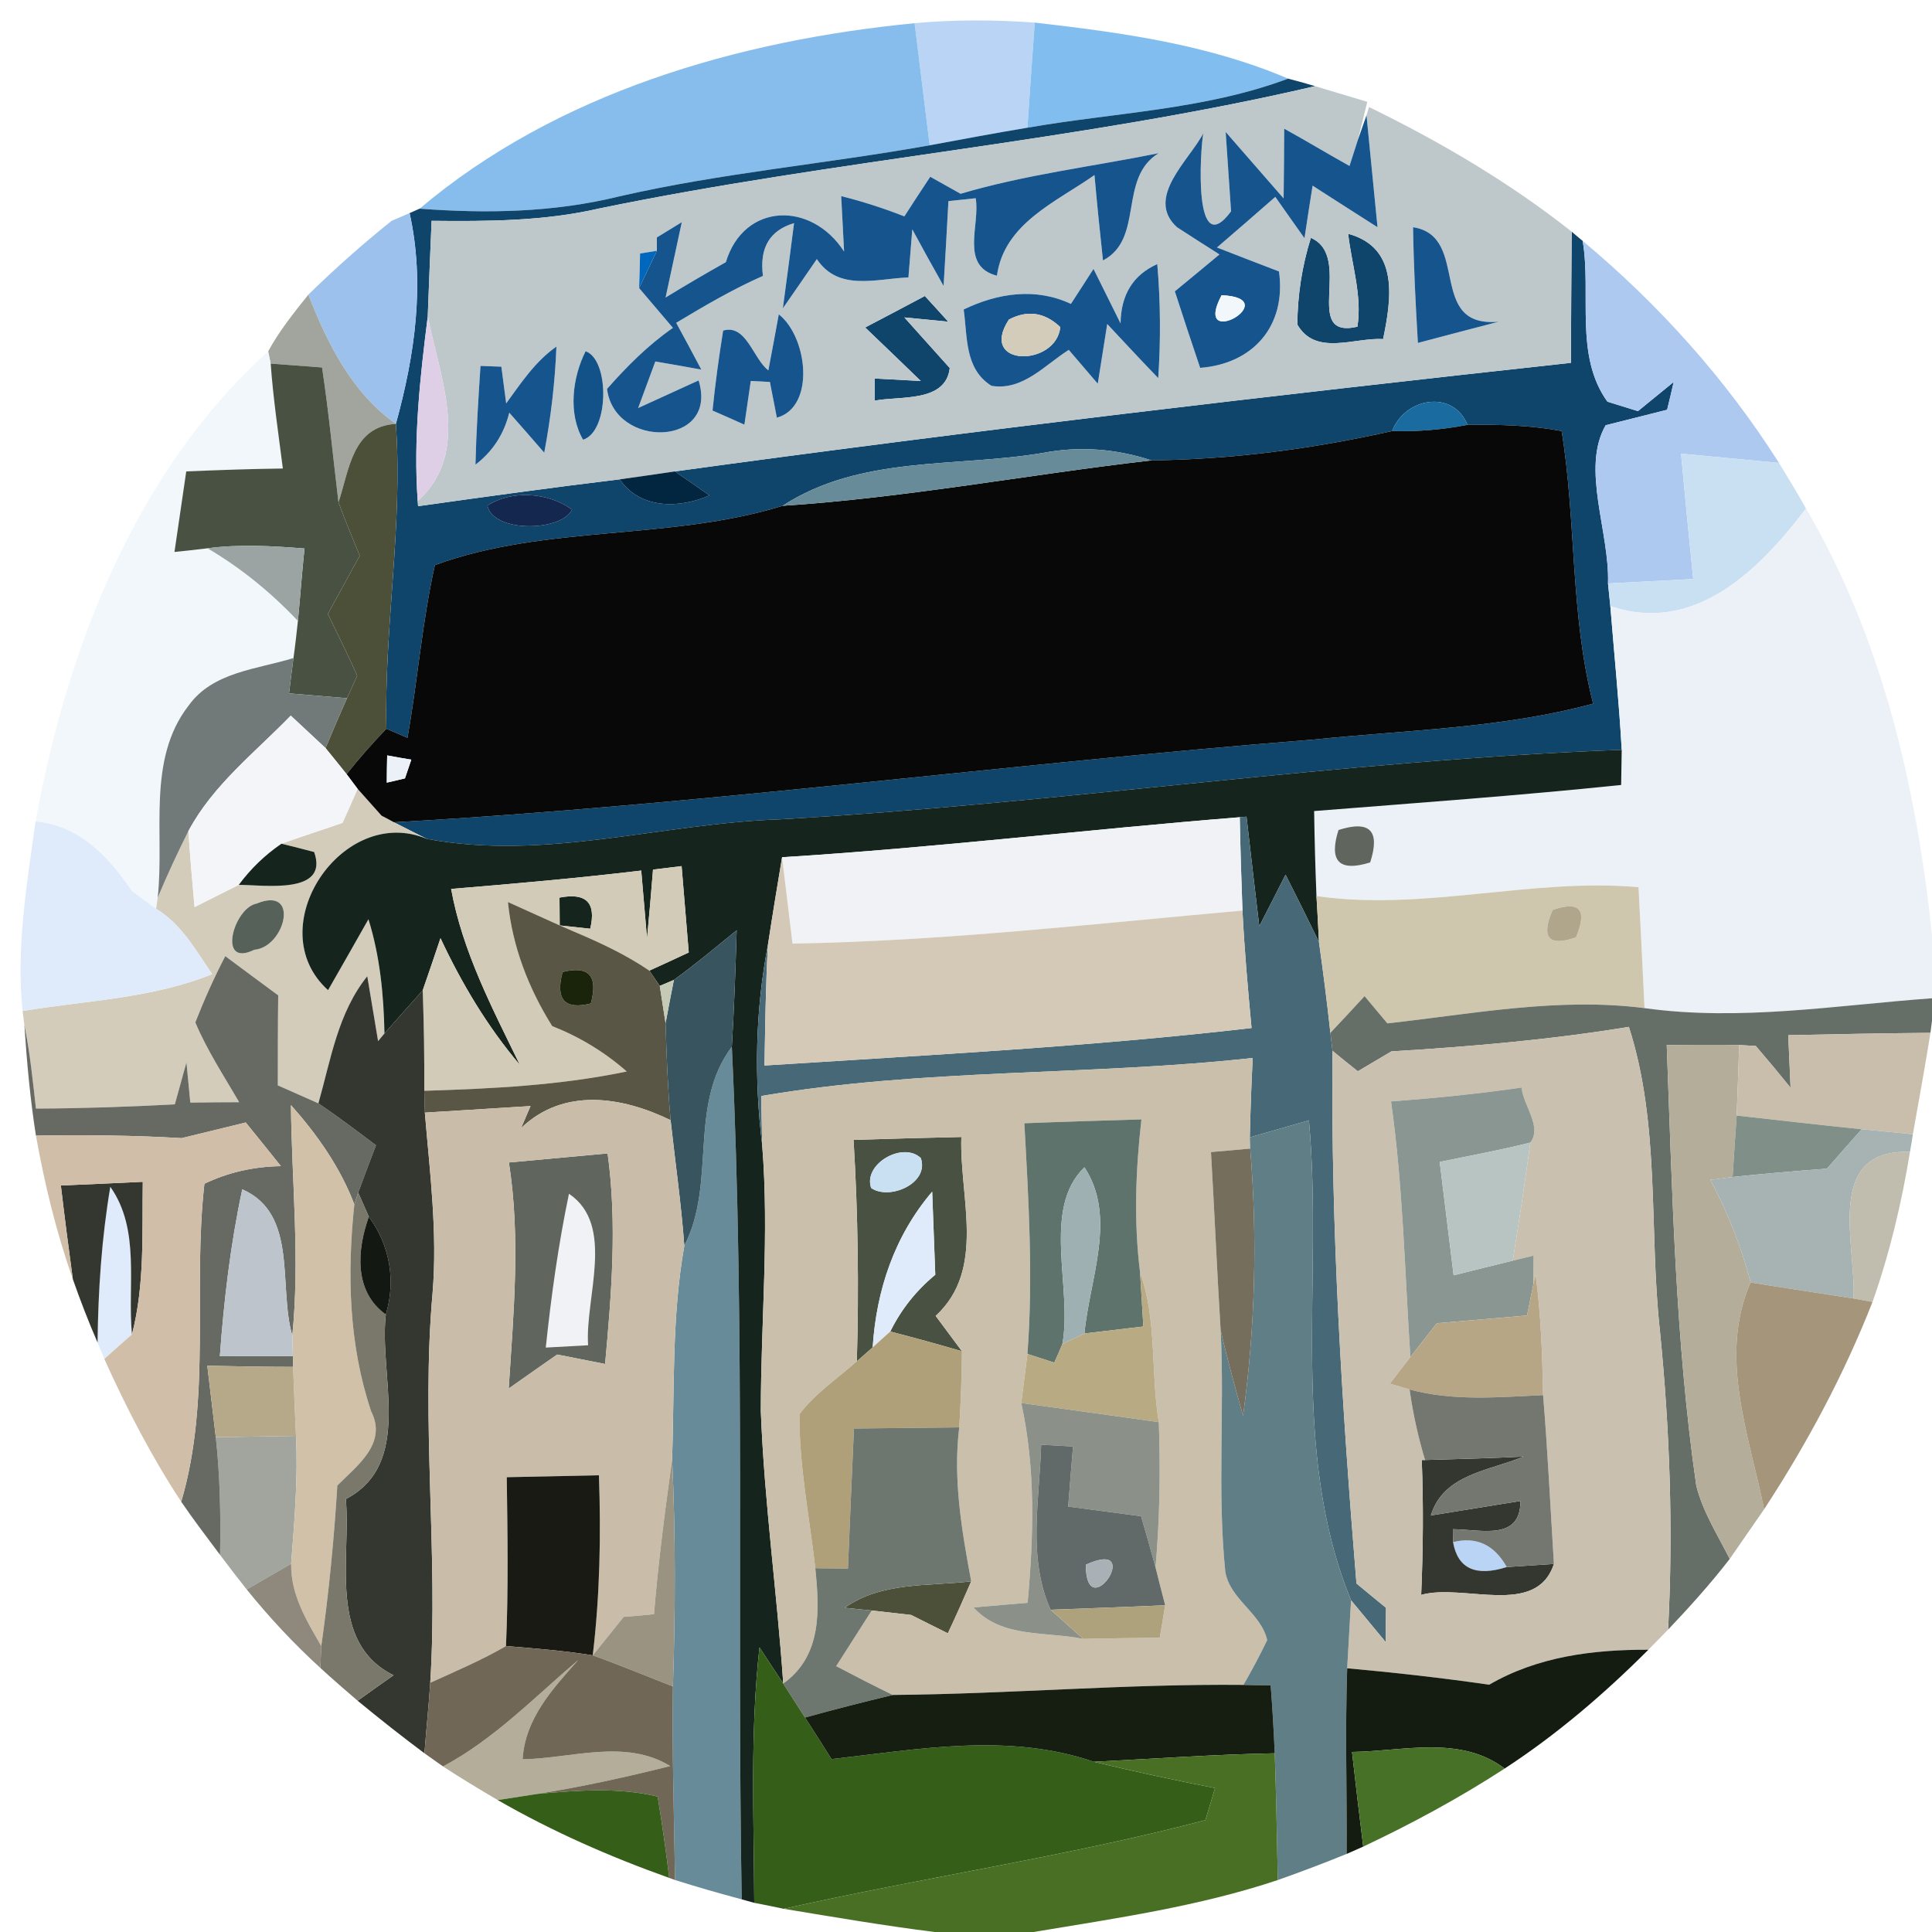 <svg width="100pt" height="100pt" viewBox="0 0 100 100" xmlns="http://www.w3.org/2000/svg"><g fill="#b9d4f5"><path d="M47.34 1.2c2.07-.19 4.15-.18 6.22-.03-.13 1.81-.26 3.62-.38 5.44-1.69.28-3.38.6-5.06.91l-.78-6.32zM75.21 79.82c1.2-.3 2.13.13 2.78 1.29-1.61.51-2.54.08-2.78-1.29z"/></g><path fill="#87bdec" d="M21.72 10.8c7.11-6.01 16.49-8.71 25.62-9.6l.78 6.32c-5.35.96-10.79 1.43-16.09 2.65-3.38.83-6.86.89-10.31.63z"/><path fill="#82bdef" d="M53.56 1.17c4.45.51 8.95 1.12 13.11 2.9-4.33 1.62-8.98 1.75-13.49 2.54.12-1.82.25-3.63.38-5.44z"/><g fill="#10456b"><path d="M66.67 4.07c.47.12.94.25 1.4.39-12.2 2.85-24.77 3.8-37.05 6.33-2.85.66-5.78.67-8.68.64-.07 1.65-.14 3.3-.2 4.95-.4 3.17-.75 6.35-.52 9.55l.02.27c3.48-.49 6.95-.97 10.44-1.39 1.04 1.55 3.1 1.52 4.64.83-.44-.31-1.34-.93-1.79-1.24 15.43-2.12 30.9-3.93 46.38-5.62.01-2.27.02-4.53.04-6.79.14.12.42.36.57.48.46 2.74-.44 5.93 1.28 8.32l1.58.49 1.85-1.51c-.11.48-.22.96-.34 1.44-.79.2-2.38.6-3.18.8-1.29 2.24.21 5.52.12 8.19l.12 1.17c.2 2.48.45 4.96.59 7.44-14.58.55-29.03 2.77-43.59 3.6-6.1.21-12.15 2.16-18.26 1.01-.43-.21-1.28-.65-1.7-.86 15.91-.89 31.72-3.03 47.6-4.28 4.84-.5 9.75-.58 14.47-1.86-1.19-4.63-.87-9.43-1.63-14.11-1.6-.3-3.24-.34-4.87-.32-.78-1.87-3.26-1.38-3.9.32-4.09.92-8.27 1.47-12.46 1.52-1.82-.6-3.72-.75-5.6-.39-4.53.77-9.45.11-13.49 2.74-5.85 1.81-12.28.97-18 3.07-.66 2.94-.89 5.97-1.42 8.94-.27-.12-.82-.35-1.09-.47-.12-5.26.86-10.5.49-15.78.98-3.56 1.52-7.25.71-10.91l.52-.23c3.45.26 6.93.2 10.31-.63 5.3-1.22 10.74-1.69 16.09-2.65 1.68-.31 3.37-.63 5.06-.91 4.51-.79 9.16-.92 13.49-2.54m-41.44 22.1c.29 1.41 3.8 1.36 4.38.21-1.2-.89-3.12-1.04-4.38-.21zM67.85 12.31c2.24.98-.51 5.27 2.41 4.6.25-1.62-.3-3.22-.48-4.81 2.7.73 2.21 3.48 1.81 5.45-1.49-.09-3.49.9-4.44-.75.01-1.52.24-3.02.7-4.49zM44.78 16.95c1.03-.54 2.06-1.08 3.09-1.63.3.33.91.99 1.21 1.33l-2.27-.22c.59.65 1.76 1.97 2.35 2.62-.21 1.81-2.61 1.43-3.89 1.69v-1.15l2.39.13c-.72-.7-2.16-2.08-2.88-2.77z"/></g><path fill="#bec8cb" d="M31.02 10.79C43.3 8.26 55.87 7.31 68.07 4.46c.68.2 2.03.61 2.7.81-.12.49-.36 1.48-.49 1.98-.11.33-.32 1.01-.43 1.34-1.13-.63-2.24-1.3-3.38-1.93 0 .9-.02 2.71-.03 3.61l-3-3.44.28 4.11c-1.96 2.64-1.6-3.12-1.44-4.04-.69 1.36-3.04 3.33-1.36 4.86.55.36 1.65 1.06 2.2 1.41-.57.48-1.73 1.43-2.31 1.91.43 1.32.86 2.64 1.31 3.96 2.75-.21 4.47-2.18 4.08-4.99-1.07-.41-2.14-.82-3.21-1.24.76-.65 2.27-1.96 3.02-2.62.38.54 1.13 1.61 1.51 2.14.1-.68.31-2.04.42-2.72 1.12.72 2.24 1.44 3.36 2.15l-.57-5.79.13-.43c3.69 1.8 7.25 3.89 10.49 6.45-.02 2.26-.03 4.52-.04 6.79-15.48 1.69-30.95 3.5-46.38 5.62-.71.11-2.14.31-2.85.41-3.49.42-6.96.9-10.44 1.39l-.02-.27c2.82-2.51 1.13-6.46.52-9.55.06-1.65.13-3.3.2-4.95 2.9.03 5.83.02 8.68-.64m18.7-.76c-.4-.22-1.18-.66-1.57-.88-.34.51-1.01 1.53-1.34 2.05-1.07-.42-2.16-.77-3.27-1.05.04.72.11 2.15.15 2.87-1.7-2.63-5.19-2.53-6.12.55-1.05.59-2.09 1.2-3.12 1.83.21-.98.63-2.93.84-3.9l-1.29.79v.69l-.87.14c-.01.44-.03 1.34-.05 1.79.44.51 1.31 1.55 1.75 2.06-1.28.89-2.38 1.99-3.41 3.16.39 3.13 5.8 3 4.74-.44-.79.36-2.35 1.07-3.13 1.43l.89-2.41c.6.1 1.79.31 2.38.42-.32-.61-.97-1.82-1.3-2.42 1.46-.88 2.93-1.74 4.49-2.43-.19-1.45.35-2.36 1.61-2.73-.14 1.11-.43 3.31-.58 4.41.44-.63 1.32-1.91 1.76-2.55 1.12 1.69 3.08 1.01 4.74.95l.2-2.49c.53.98 1.07 1.96 1.62 2.93.07-1.1.19-3.29.25-4.39l1.41-.15c.25 1.35-.84 3.51 1.1 4.01.38-2.72 3.08-3.82 5.05-5.21.13 1.47.28 2.95.44 4.42 2.15-1.12.77-4.26 2.88-5.55-3.42.69-6.91 1.11-10.25 2.1M36.26 12.1c.57.58.57.58 0 0m36.88-.34c.03 2 .13 3.99.25 5.99 1.4-.37 2.79-.74 4.19-1.1-3.77.35-1.43-4.42-4.44-4.89m-5.29.55c-.46 1.47-.69 2.97-.7 4.49.95 1.65 2.95.66 4.44.75.4-1.97.89-4.72-1.81-5.45.18 1.59.73 3.19.48 4.81-2.92.67-.17-3.62-2.41-4.6m-12.42 3.42c-1.83-.86-3.79-.56-5.55.29.2 1.41.04 3.08 1.44 3.95 1.62.27 2.77-1.09 4-1.86.38.44 1.12 1.31 1.5 1.75.12-.78.37-2.32.49-3.09.88.94 1.75 1.88 2.64 2.8.13-1.96.12-3.94-.05-5.9-1.25.56-1.88 1.58-1.9 3.07-.35-.71-1.05-2.11-1.4-2.82-.29.46-.88 1.36-1.17 1.81m-10.65 1.22c.72.69 2.16 2.07 2.88 2.77l-2.39-.13v1.15c1.28-.26 3.68.12 3.89-1.69-.59-.65-1.76-1.97-2.35-2.62l2.27.22c-.3-.34-.91-1-1.21-1.33-1.03.55-2.06 1.09-3.09 1.63m-7.35.16c-.22 1.37-.41 2.75-.55 4.14.41.18 1.24.54 1.65.73.08-.57.25-1.69.33-2.26l.99.05.36 1.85c2.01-.56 1.59-4.18.1-5.35-.13.72-.4 2.17-.54 2.9-.79-.6-1.14-2.41-2.34-2.06M26.2 20.88l-.25-1.9-1.08-.04c-.11 1.7-.22 3.41-.26 5.11.89-.68 1.47-1.57 1.75-2.69.46.52 1.36 1.55 1.81 2.07.34-1.81.56-3.65.63-5.49-1.09.76-1.83 1.88-2.6 2.94m4.11-2.7c-.68 1.35-.92 3.23-.13 4.58 1.36-.42 1.38-4.15.13-4.58z"/><g fill="#15548d"><path d="M66.47 6.66c1.14.63 2.25 1.3 3.38 1.93.11-.33.32-1.01.43-1.34l.45-1.28.57 5.79c-1.12-.71-2.24-1.43-3.36-2.15-.11.68-.32 2.04-.42 2.72-.38-.53-1.13-1.6-1.51-2.14-.75.66-2.26 1.97-3.02 2.62 1.07.42 2.14.83 3.21 1.24.39 2.81-1.33 4.78-4.08 4.99-.45-1.32-.88-2.64-1.31-3.96.58-.48 1.74-1.43 2.31-1.91-.55-.35-1.65-1.05-2.2-1.41-1.68-1.53.67-3.5 1.36-4.86-.16.92-.52 6.68 1.44 4.04l-.28-4.11 3 3.44c.01-.9.03-2.71.03-3.61m-3.24 8.62c-1.58 2.98 3.36.15 0 0zM49.72 10.03c3.34-.99 6.83-1.41 10.25-2.1-2.11 1.29-.73 4.43-2.88 5.55-.16-1.47-.31-2.95-.44-4.42-1.97 1.39-4.67 2.49-5.05 5.21-1.94-.5-.85-2.66-1.1-4.01l-1.41.15c-.06 1.1-.18 3.29-.25 4.39-.55-.97-1.09-1.95-1.62-2.93l-.2 2.49c-1.66.06-3.62.74-4.74-.95-.44.64-1.32 1.92-1.76 2.55.15-1.1.44-3.3.58-4.41-1.26.37-1.8 1.28-1.61 2.73-1.56.69-3.03 1.55-4.49 2.43.33.6.98 1.81 1.3 2.42-.59-.11-1.78-.32-2.38-.42l-.89 2.41c.78-.36 2.34-1.07 3.13-1.43 1.06 3.44-4.35 3.57-4.74.44 1.03-1.17 2.13-2.27 3.41-3.16-.44-.51-1.31-1.55-1.75-2.06.23-.49.69-1.45.92-1.93v-.69l1.29-.79c-.21.97-.63 2.92-.84 3.9 1.03-.63 2.07-1.24 3.12-1.83.93-3.08 4.42-3.18 6.12-.55-.04-.72-.11-2.15-.15-2.87 1.11.28 2.2.63 3.27 1.05.33-.52 1-1.54 1.34-2.05.39.22 1.17.66 1.57.88m2.5.16c.56.55.56.55 0 0zM73.14 11.76c3.01.47.67 5.24 4.44 4.89-1.4.36-2.79.73-4.19 1.1-.12-2-.22-3.99-.25-5.99zM55.43 15.73c.29-.45.88-1.35 1.17-1.81.35.71 1.05 2.11 1.4 2.82.02-1.49.65-2.51 1.9-3.07.17 1.96.18 3.94.05 5.9-.89-.92-1.76-1.86-2.64-2.8-.12.77-.37 2.31-.49 3.09-.38-.44-1.12-1.31-1.5-1.75-1.23.77-2.38 2.13-4 1.86-1.4-.87-1.24-2.54-1.44-3.95 1.76-.85 3.72-1.15 5.55-.29m-3.21.81c-1.61 2.47 2.45 2.46 2.66.39-.8-.76-1.69-.9-2.66-.39zM37.43 17.11c1.2-.35 1.55 1.46 2.34 2.06.14-.73.41-2.18.54-2.9 1.49 1.17 1.91 4.79-.1 5.35l-.36-1.85-.99-.05c-.08.57-.25 1.69-.33 2.26-.41-.19-1.24-.55-1.65-.73.14-1.39.33-2.77.55-4.14zM26.2 20.88c.77-1.06 1.51-2.18 2.6-2.94-.07 1.84-.29 3.68-.63 5.49-.45-.52-1.35-1.55-1.81-2.07-.28 1.12-.86 2.01-1.75 2.69.04-1.7.15-3.41.26-5.11l1.08.04.25 1.9z"/></g><path fill="#89bdf7" d="M52.22 10.19c.56.55.56.55 0 0z"/><path fill="#9dc1ed" d="M20.27 11.43c.23-.1.69-.3.93-.4.81 3.66.27 7.35-.71 10.91-2.29-1.63-3.53-4.14-4.53-6.69 1.37-1.34 2.81-2.62 4.31-3.82z"/><path fill="#004374" d="M36.26 12.1c.57.58.57.58 0 0z"/><path fill="#0067bd" d="M33.13 13.12l.87-.14c-.23.48-.69 1.44-.92 1.93.02-.45.04-1.35.05-1.79z"/><path fill="#adc9f0" d="M81.92 12.47c3.94 3.29 7.41 7.15 10.16 11.49l-5.07-.48c.2 2.16.41 4.33.63 6.49-1.47.08-2.94.15-4.41.23.09-2.67-1.41-5.95-.12-8.19.8-.2 2.39-.6 3.18-.8.12-.48.23-.96.34-1.44l-1.85 1.51-1.58-.49c-1.72-2.39-.82-5.58-1.28-8.32z"/><g fill="#a2a59e"><path d="M13.88 18.19c.57-1.06 1.33-2 2.08-2.94 1 2.55 2.24 5.06 4.53 6.69-2.26.13-2.41 2.38-2.97 4.06-.28-2.33-.5-4.66-.85-6.98l-2.66-.2-.13-.63zM11.17 74.39c1.38-.02 2.76-.05 4.15-.07.11 2.21-.08 4.42-.25 6.62l-2.3 1.33c-.47-.59-.93-1.19-1.38-1.79.04-2.03 0-4.07-.22-6.09z"/></g><g fill="#f2f7fb"><path d="M63.23 15.28c3.36.15-1.58 2.98 0 0zM1.84 42.52c1.62-8.92 5.18-18.16 12.04-24.33l.13.63c.13 1.81.4 3.62.63 5.43-1.67.02-3.33.08-5 .15-.21 1.39-.4 2.78-.61 4.17.43-.04 1.28-.14 1.71-.19 1.74 1.02 3.3 2.3 4.68 3.76-.07.64-.14 1.28-.23 1.92-1.87.58-4.17.71-5.42 2.45-2.2 2.82-1.24 6.66-1.61 9.96l-.08.57c-.32-.23-.94-.69-1.25-.92-1.23-1.79-2.68-3.38-4.99-3.6z"/></g><g fill="#d3ccba"><path d="M52.22 16.54c.97-.51 1.86-.37 2.66.39-.21 2.07-4.27 2.08-2.66-.39zM18.51 40.83c.31.35.93 1.04 1.24 1.39.16.08.48.25.64.34.42.21 1.27.65 1.7.86-4.37-1.83-8.68 4.61-5.11 7.83.53-.92 1.57-2.75 2.09-3.67.6 1.92.79 3.92.83 5.91l-.33.4-.56-3.36c-1.52 1.89-1.89 4.32-2.53 6.58-.52-.23-1.57-.7-2.1-.93 0-1.56 0-3.11.02-4.66-.69-.51-2.06-1.52-2.74-2.03-.58 1.11-1.09 2.26-1.55 3.43.61 1.45 1.48 2.77 2.27 4.13-.63 0-1.9.01-2.53.02l-.2-2.08-.6 2.17c-2.4.13-4.79.21-7.19.22-.16-1.45-.31-2.9-.6-4.33l-.09-.72c3.29-.55 6.68-.64 9.81-1.91-.84-1.23-1.59-2.59-2.9-3.38l.08-.57c.49-1.17 1.02-2.32 1.59-3.45.09 1.31.2 2.62.32 3.93.57-.29 1.72-.86 2.29-1.15 1.28 0 4.69.53 3.9-1.7-.42-.11-1.27-.33-1.69-.43 1.05-.38 2.11-.71 3.16-1.08.2-.44.59-1.32.78-1.76m-5.23 5.94c-1.19.22-2.06 3.35-.12 2.39 1.6-.13 2.39-3.33.12-2.39z"/></g><path fill="#decee6" d="M22.14 16.38c.61 3.09 2.3 7.04-.52 9.55-.23-3.2.12-6.38.52-9.55z"/><path fill="#135288" d="M30.31 18.18c1.25.43 1.23 4.16-.13 4.58-.79-1.35-.55-3.23.13-4.58z"/><g fill="#495242"><path d="M14.01 18.82l2.66.2c.35 2.32.57 4.65.85 6.98.34.93.72 1.84 1.1 2.76-.55 1.01-1.1 2.01-1.65 3.02.51 1.06 1.04 2.11 1.52 3.19-.13.29-.4.88-.53 1.17-.75-.06-2.25-.19-3-.25.05-.45.17-1.37.23-1.83.09-.64.16-1.28.23-1.92.12-1.25.21-2.5.34-3.75-1.67-.13-3.35-.23-5.02-.01-.43.05-1.28.15-1.71.19.21-1.39.4-2.78.61-4.17 1.67-.07 3.33-.13 5-.15-.23-1.81-.5-3.62-.63-5.43zM44.18 59c1.86-.06 3.72-.11 5.58-.15-.11 3.1 1.3 6.84-1.33 9.26.34.46 1.02 1.37 1.36 1.83-1.23-.36-2.47-.7-3.71-1.02.56-1.14 1.34-2.12 2.33-2.94l-.16-4.3c-1.95 2.29-2.89 5.09-3.08 8.06l-.82.72c.11-3.82.06-7.65-.17-11.46m.91 2.49c.95.66 3.03-.25 2.57-1.55-.93-.88-3 .31-2.57 1.55z"/></g><path fill="#1a6ba0" d="M72.06 22.31c.64-1.7 3.12-2.19 3.9-.32-1.29.25-2.59.36-3.9.32z"/><g fill="#4c5039"><path d="M17.52 26c.56-1.68.71-3.93 2.97-4.06.37 5.28-.61 10.52-.49 15.78-.72.75-1.41 1.53-2.06 2.35-.27-.34-.81-1.01-1.09-1.35.36-.87.73-1.73 1.11-2.58.13-.29.4-.88.53-1.17-.48-1.08-1.01-2.13-1.52-3.19.55-1.01 1.1-2.01 1.65-3.02-.38-.92-.76-1.83-1.1-2.76zM43.72 83.22c1.91-1.36 4.35-1.11 6.55-1.37-.39.9-.79 1.8-1.21 2.69-.48-.24-1.43-.71-1.9-.95-.51-.06-1.53-.17-2.04-.23l-1.4-.14z"/></g><path fill="#070807" d="M72.06 22.31c1.31.04 2.61-.07 3.9-.32 1.63-.02 3.27.02 4.87.32.76 4.68.44 9.48 1.63 14.11-4.72 1.28-9.63 1.36-14.47 1.86-15.88 1.25-31.69 3.39-47.6 4.28-.16-.09-.48-.26-.64-.34-.31-.35-.93-1.04-1.24-1.39l-.57-.76c.65-.82 1.34-1.6 2.06-2.35.27.12.82.35 1.09.47.53-2.97.76-6 1.42-8.94 5.72-2.1 12.15-1.26 18-3.07 6.41-.42 12.72-1.62 19.09-2.35 4.19-.05 8.37-.6 12.46-1.52M20.04 39.1c-.01.35-.02 1.05-.02 1.41l.94-.22.33-.97c-.31-.05-.94-.16-1.25-.22z"/><g fill="#678b99"><path d="M40.51 26.18c4.04-2.63 8.96-1.97 13.49-2.74 1.88-.36 3.78-.21 5.6.39-6.37.73-12.68 1.93-19.09 2.35zM35.42 64.48c1.68-3.27.18-7.27 2.46-10.3.7 14.7.26 29.42.51 44.13-1.16-.31-2.31-.64-3.45-1-.05-3.34-.16-6.68-.11-10.02.13-3.92.14-7.85-.04-11.77.12-3.68-.02-7.39.63-11.04z"/></g><g fill="#c9e0f3"><path d="M87.01 23.48l5.07.48c.48.78.95 1.56 1.4 2.36-2.39 3.16-5.77 6.55-10.13 5.05l-.12-1.17c1.47-.08 2.94-.15 4.41-.23-.22-2.16-.43-4.33-.63-6.49zM45.09 61.49c-.43-1.24 1.64-2.43 2.57-1.55.46 1.3-1.62 2.21-2.57 1.55z"/></g><path fill="#022540" d="M32.08 24.81c.71-.1 2.14-.3 2.85-.41.45.31 1.35.93 1.79 1.24-1.54.69-3.6.72-4.64-.83z"/><path fill="#14274e" d="M25.23 26.17c1.26-.83 3.18-.68 4.38.21-.58 1.15-4.09 1.2-4.38-.21z"/><g fill="#ecf1f7"><path d="M83.35 31.37c4.36 1.5 7.74-1.89 10.13-5.05 3.94 6.73 5.72 14.41 6.52 22.1v3.25c-4.95.36-9.92 1.2-14.88.51-.1-2.09-.2-4.18-.31-6.26-5.57-.49-11.11 1.26-16.67.46-.06-1.47-.1-2.93-.12-4.4 5.3-.42 10.6-.8 15.89-1.35.01-.46.02-1.36.03-1.82-.14-2.48-.39-4.96-.59-7.44M69.28 42.96c-.51 1.62.03 2.18 1.64 1.68.53-1.64-.01-2.2-1.64-1.68zM20.04 39.1c.31.06.94.17 1.25.22l-.33.97-.94.22c0-.36.01-1.06.02-1.41z"/></g><path fill="#9ba4a3" d="M10.74 28.38c1.67-.22 3.35-.12 5.02.01-.13 1.25-.22 2.5-.34 3.75-1.38-1.46-2.94-2.74-4.68-3.76z"/><path fill="#717a78" d="M9.77 36.51c1.25-1.74 3.55-1.87 5.42-2.45-.06.46-.18 1.38-.23 1.83.75.06 2.25.19 3 .25-.38.85-.75 1.71-1.11 2.58l-1.8-1.68c-1.85 1.91-4.03 3.59-5.3 5.98-.57 1.13-1.1 2.28-1.59 3.45.37-3.3-.59-7.14 1.61-9.96z"/><path fill="#f4f5f9" d="M9.75 43.02c1.27-2.39 3.45-4.07 5.3-5.98l1.8 1.68c.28.34.82 1.01 1.09 1.35l.57.76c-.19.44-.58 1.32-.78 1.76-1.05.37-2.11.7-3.16 1.08-.85.58-1.59 1.29-2.21 2.13-.57.29-1.72.86-2.29 1.15-.12-1.31-.23-2.62-.32-3.93z"/><g fill="#15241c"><path d="M40.35 42.41c14.56-.83 29.01-3.05 43.59-3.6-.01.46-.02 1.36-.03 1.82-5.29.55-10.59.93-15.89 1.35.02 1.47.06 2.93.12 4.4.04.59.1 1.79.13 2.38-.57-1.17-1.14-2.33-1.73-3.49-.45.89-.9 1.78-1.36 2.67-.23-1.89-.44-3.78-.66-5.67l-.35.03c-7.9.63-15.78 1.58-23.69 2.07-.25 1.5-.5 3.01-.73 4.52-.66 3.42-.72 6.92-.3 10.38.37 4.59-.07 9.18-.07 13.77.18 4.72.84 9.4 1.16 14.1l-1.23-1.87c-.49 4.39-.29 8.81-.27 13.22l-.65-.18c-.25-14.71.19-29.43-.51-44.13.12-2.01.19-4.02.25-6.03-1.07.87-2.13 1.76-3.25 2.57l-.73.31c-.13-.2-.41-.59-.54-.79.51-.23 1.53-.7 2.04-.94-.12-1.49-.25-2.98-.37-4.47l-1.48.18c-.09 1.18-.2 2.37-.31 3.56-.08-.88-.22-2.63-.3-3.51-3.27.39-6.55.68-9.84.95.59 3.25 2.13 6.17 3.56 9.11-1.68-1.98-3.01-4.21-4.11-6.56-.3.9-.61 1.8-.92 2.7-.5.56-1.49 1.67-1.98 2.23-.04-1.99-.23-3.99-.83-5.91-.52.92-1.56 2.75-2.09 3.67-3.57-3.22.74-9.66 5.11-7.83 6.11 1.15 12.16-.8 18.26-1.01zM12.36 45.8c.62-.84 1.36-1.55 2.21-2.13.42.1 1.27.32 1.69.43.79 2.23-2.62 1.7-3.9 1.7zM28.96 46.46c1.39-.27 1.91.27 1.59 1.61-.4-.04-1.18-.13-1.58-.17 0-.36-.01-1.08-.01-1.44z"/></g><path fill="#476876" d="M64.52 42.27c.22 1.89.43 3.78.66 5.67.46-.89.91-1.78 1.36-2.67.59 1.16 1.16 2.32 1.73 3.49.22 1.57.42 3.13.59 4.7.03.24.08.7.11.93-.09 9.21.49 18.4 1.24 27.57.38.32 1.14.94 1.53 1.26-.01.44-.01 1.33-.02 1.77-.45-.54-1.34-1.62-1.79-2.16-3.21-7.8-1.43-16.61-2.18-24.84-1.02.29-2.04.59-3.06.88.03-1.37.08-2.74.15-4.11-8.46.93-17.04.53-25.44 1.97.01.63.04 1.9.05 2.54-.42-3.46-.36-6.96.3-10.38-.12 2.08-.14 4.17-.18 6.26 8.41-.54 16.83-.97 25.21-1.94-.19-2.02-.37-4.05-.47-6.08-.06-1.61-.11-3.22-.14-4.83l.35-.03z"/><g fill="#dfebfa"><path d="M1.84 42.52c2.31.22 3.76 1.81 4.99 3.6.31.23.93.69 1.25.92 1.31.79 2.06 2.15 2.9 3.38-3.13 1.27-6.52 1.36-9.81 1.91-.34-3.29.22-6.57.67-9.81zM5.71 61.43c1.57 2.22.88 5.09 1.12 7.64-.36.31-1.08.95-1.43 1.27l-.35-.85c.03-2.7.21-5.4.66-8.06zM45.17 69.74c.19-2.97 1.13-5.77 3.08-8.06l.16 4.3c-.99.82-1.77 1.8-2.33 2.94-.23.2-.68.61-.91.82z"/></g><g fill="#f0f2f6"><path d="M40.48 44.37c7.91-.49 15.79-1.44 23.69-2.07.03 1.61.08 3.22.14 4.83-7.75.69-15.5 1.58-23.29 1.71l-.54-4.47zM29.45 61.79c2.42 1.63.82 5.36.99 7.84l-2.19.12c.28-2.67.65-5.33 1.2-7.96z"/></g><g fill="#60655e"><path d="M69.28 42.96c1.63-.52 2.17.04 1.64 1.68-1.61.5-2.15-.06-1.64-1.68zM26.34 60.17c1.7-.16 3.4-.31 5.11-.47.5 3.62.2 7.28-.13 10.9-.62-.12-1.86-.37-2.48-.49-.84.58-1.67 1.17-2.51 1.76.25-3.89.62-7.82.01-11.7m3.11 1.62c-.55 2.63-.92 5.29-1.2 7.96l2.19-.12c-.17-2.48 1.43-6.21-.99-7.84z"/></g><path fill="#d4c9b7" d="M39.75 48.89c.23-1.51.48-3.02.73-4.52l.54 4.47c7.79-.13 15.54-1.02 23.29-1.71.1 2.03.28 4.06.47 6.08-8.38.97-16.8 1.4-25.21 1.94.04-2.09.06-4.18.18-6.26z"/><path fill="#d2cbb8" d="M23.35 46.01c3.29-.27 6.57-.56 9.84-.95.08.88.22 2.63.3 3.51.11-1.19.22-2.38.31-3.56l1.48-.18c.12 1.49.25 2.98.37 4.47-.51.24-1.53.71-2.04.94-1.22-.83-2.55-1.45-3.9-2.02l-.74-.32c.4.04 1.18.13 1.58.17.32-1.34-.2-1.88-1.59-1.61 0 .36.01 1.08.01 1.44-.67-.3-2.01-.91-2.68-1.21.23 2.31 1.07 4.47 2.29 6.42 1.42.56 2.71 1.34 3.86 2.35-3.45.72-6.97.89-10.48 1 .01-1.74-.02-3.47-.08-5.2.31-.9.62-1.8.92-2.7 1.1 2.35 2.43 4.58 4.11 6.56-1.43-2.94-2.97-5.86-3.56-9.11z"/><path fill="#cfc6ae" d="M68.14 46.38c5.56.8 11.1-.95 16.67-.46.11 2.08.21 4.17.31 6.26-4.45-.57-8.9.3-13.31.79-.3-.36-.89-1.06-1.18-1.41-.44.48-1.32 1.43-1.77 1.9-.17-1.57-.37-3.13-.59-4.7-.03-.59-.09-1.79-.13-2.38m12.22.72c-.61 1.44-.21 1.91 1.21 1.42.61-1.44.2-1.91-1.21-1.42z"/><path fill="#56615a" d="M13.28 46.77c2.27-.94 1.48 2.26-.12 2.39-1.94.96-1.07-2.17.12-2.39z"/><path fill="#595645" d="M26.29 46.69c.67.3 2.01.91 2.68 1.21l.74.32c1.35.57 2.68 1.19 3.9 2.02.13.2.41.59.54.79.08.48.22 1.45.3 1.93.05 1.67.11 3.35.26 5.02-2.53-1.23-5.54-1.7-7.74.41l.49-1.14c-1.82.11-3.65.23-5.47.34-.01-.28-.02-.85-.03-1.13 3.51-.11 7.03-.28 10.48-1-1.15-1.01-2.44-1.79-3.86-2.35-1.22-1.95-2.06-4.11-2.29-6.42m2.83 3.62c-.38 1.42.1 1.97 1.46 1.63.39-1.43-.1-1.97-1.46-1.63z"/><path fill="#afa68c" d="M80.36 47.1c1.41-.49 1.82-.02 1.21 1.42-1.42.49-1.82.02-1.21-1.42z"/><path fill="#38545f" d="M34.88 50.72c1.12-.81 2.18-1.7 3.25-2.57-.06 2.01-.13 4.02-.25 6.03-2.28 3.03-.78 7.03-2.46 10.3-.16-2.17-.47-4.33-.71-6.5-.15-1.67-.21-3.35-.26-5.02.1-.56.32-1.68.43-2.24z"/><path fill="#19240a" d="M29.12 50.31c1.36-.34 1.85.2 1.46 1.63-1.36.34-1.84-.21-1.46-1.63z"/><path fill="#666a63" d="M10.11 52.92c.46-1.17.97-2.32 1.55-3.43.68.51 2.05 1.52 2.74 2.03-.02 1.55-.02 3.1-.02 4.66.53.23 1.58.7 2.1.93 1.02.69 2 1.43 2.98 2.17-.31.81-.62 1.63-.92 2.45l-.2.61c-.73-1.92-1.92-3.61-3.28-5.14.04 3.98.47 7.96.07 11.93-.74-2.55.32-6.3-2.59-7.57-.61 2.84-.95 5.74-1.16 8.64.95 0 2.84-.01 3.78-.01l.01.56c-1.48 0-2.96-.03-4.44-.06l.44 3.7c.22 2.02.26 4.06.22 6.09-.68-.91-1.37-1.81-2.01-2.75 1.58-5.37.58-10.99 1.2-16.46 1.23-.59 2.55-.89 3.96-.91-.6-.75-1.21-1.51-1.82-2.26-1.11.27-2.22.54-3.32.81-2.51-.15-5.02-.17-7.54-.13-.3-1.9-.47-3.81-.6-5.73.29 1.43.44 2.88.6 4.33 2.4-.01 4.79-.09 7.19-.22l.6-2.17.2 2.08c.63-.01 1.9-.02 2.53-.02-.79-1.36-1.66-2.68-2.27-4.13z"/><path fill="#c5cab6" d="M34.15 51.03l.73-.31c-.11.56-.33 1.68-.43 2.24-.08-.48-.22-1.45-.3-1.93z"/><path fill="#666f67" d="M70.63 51.56c.29.35.88 1.05 1.18 1.41 4.41-.49 8.86-1.36 13.31-.79 4.96.69 9.93-.15 14.88-.51v1.16l-.08.63c-2.45.02-4.91.07-7.36.12l.12 2.72c-.59-.73-1.19-1.45-1.8-2.16l-.86-.05c-1.25-.02-2.5-.01-3.75 0 .29 7.62.44 15.26 1.53 22.81.34 1.36 1.11 2.55 1.73 3.79-.99 1.28-2.08 2.49-3.19 3.66.27-5.15.09-10.31-.42-15.44-.58-5.25.03-10.66-1.61-15.76-4.07.67-8.18 1.02-12.29 1.27-.43.25-1.3.77-1.74 1.03-.33-.26-.99-.79-1.31-1.06-.03-.23-.08-.69-.11-.93.45-.47 1.33-1.42 1.77-1.9z"/><g fill="#33372f"><path d="M16.48 57.11c.64-2.26 1.01-4.69 2.53-6.58l.56 3.36.33-.4c.49-.56 1.48-1.67 1.98-2.23.06 1.73.09 3.46.08 5.2.01.28.02.85.03 1.13.26 3.1.66 6.22.4 9.34-.6 6.71.3 13.44-.12 20.17-.08 1.22-.21 2.43-.3 3.65-1.18-.88-2.33-1.79-3.46-2.72.62-.44 1.24-.89 1.86-1.32-3.42-1.69-2.2-6.04-2.47-9.12 3.52-1.84 1.7-6.39 2.07-9.55.53-1.75.21-3.59-.88-5.06l-.55-1.25c.3-.82.61-1.64.92-2.45-.98-.74-1.96-1.48-2.98-2.17zM3.15 61.36c1.06-.04 3.18-.14 4.24-.19-.04 2.64.11 5.32-.56 7.9-.24-2.55.45-5.42-1.12-7.64-.45 2.66-.63 5.36-.66 8.06-.47-1.08-.89-2.17-1.28-3.28-.22-1.61-.43-3.23-.62-4.85zM73.76 75.57c1.7-.05 3.4-.09 5.1-.18-1.74.74-4.14.89-4.8 3.05 1.16-.19 3.48-.56 4.64-.75 0 2.07-2 1.48-3.5 1.46l.01.67c.24 1.37 1.17 1.8 2.78 1.29l2.44-.16c-.91 2.78-4.69.99-6.87 1.6.1-2.33.12-4.65.03-6.98h.17z"/></g><path fill="#c9c0af" d="M72.02 54.42c4.11-.25 8.22-.6 12.29-1.27 1.64 5.1 1.03 10.51 1.61 15.76.51 5.13.69 10.29.42 15.44-.25.26-.77.78-1.02 1.04-2.87-.01-5.72.35-8.24 1.81-2.44-.35-4.89-.63-7.35-.85l.2-3.52c.45.54 1.34 1.62 1.79 2.16.01-.44.01-1.33.02-1.77-.39-.32-1.15-.94-1.53-1.26-.75-9.17-1.33-18.36-1.24-27.57.32.27.98.8 1.31 1.06.44-.26 1.31-.78 1.74-1.03M72 57.01c.62 4.38.71 8.81 1 13.23l-1.06 1.38c.26.07.76.22 1.02.3.17 1.23.44 2.45.8 3.65h-.17c.09 2.33.07 4.65-.03 6.98 2.18-.61 5.96 1.18 6.87-1.6-.18-2.91-.32-5.83-.56-8.74-.04-2.09-.11-4.18-.39-6.25l-.12.55.02-1.52-1.08.26c.33-2.03.63-4.07.91-6.11.63-.84-.38-1.93-.45-2.85-2.25.33-4.5.55-6.76.72z"/><g fill="#b3ad9a"><path d="M86.27 54.09c1.25-.01 2.5-.02 3.75 0-.04 1.21-.08 2.43-.13 3.65-.06.79-.16 2.38-.21 3.18-.29.04-.87.11-1.15.15.89 1.68 1.61 3.46 2.08 5.31-1.68 3.82-.07 7.91.7 11.74-.45.64-1.33 1.93-1.78 2.57-.62-1.24-1.39-2.43-1.73-3.79-1.09-7.55-1.24-15.19-1.53-22.81zM22.93 91.43c2.65-1.41 4.74-3.59 7-5.51-1.32 1.49-2.75 3.02-2.88 5.14 2.52-.04 5.3-1.08 7.64.35-2.27.57-4.55 1.07-6.85 1.44l-2.08.32c-.95-.56-1.9-1.13-2.83-1.74z"/></g><path fill="#c9beab" d="M90.02 54.09l.86.05c.61.71 1.21 1.43 1.8 2.16l-.12-2.72c2.45-.05 4.91-.1 7.36-.12-.28 1.75-.6 3.5-.91 5.25-.66-.07-1.99-.2-2.65-.26-2.16-.22-4.32-.47-6.47-.71.05-1.22.09-2.44.13-3.65z"/><path fill="#cabfaa" d="M39.4 56.73c8.4-1.44 16.98-1.04 25.44-1.97-.07 1.37-.12 2.74-.15 4.11l.02.58c-.51.05-1.52.14-2.03.18.18 3.07.31 6.15.5 9.22.21 4.16-.18 8.34.24 12.49.23 1.44 1.85 2.15 2.17 3.55-.38.79-.79 1.56-1.23 2.32-6.06-.06-12.1.47-18.15.52-.99-.48-1.96-.98-2.93-1.49l1.84-2.88c.51.06 1.53.17 2.04.23.47.24 1.42.71 1.9.95.42-.89.82-1.79 1.21-2.69-.49-2.63-.95-5.29-.62-7.97.08-1.32.13-2.63.14-3.94-.34-.46-1.02-1.37-1.36-1.83 2.63-2.42 1.22-6.16 1.33-9.26-1.86.04-3.72.09-5.58.15.23 3.81.28 7.64.17 11.46-1 .89-2.16 1.66-2.97 2.74-.02 2.68.52 5.32.82 7.97.22 2.17.35 4.54-1.66 5.97-.32-4.7-.98-9.38-1.16-14.1 0-4.59.44-9.18.07-13.77-.01-.64-.04-1.91-.05-2.54m13.62 1.41c.22 3.97.46 7.96.16 11.94l-.32 2.54c.75 3.41.64 6.9.33 10.34l-2.8.24c1.45 1.61 3.76 1.23 5.68 1.63 1.32-.03 2.64-.05 3.96-.06l.28-1.68c-.13-.49-.38-1.47-.5-1.96.22-2.5.26-5.01.17-7.52-.43-2.57-.08-5.27-.97-7.75-.33-2.63-.23-5.29.07-7.92-2.02.06-4.04.12-6.06.2z"/><path fill="#8a9692" d="M72 57.01c2.26-.17 4.51-.39 6.76-.72.07.92 1.08 2.01.45 2.85-1.55.39-3.13.68-4.69 1l.72 5.87c1.02-.26 2.04-.51 3.06-.76l1.08-.26-.02 1.52-.32 1.58c-1.56.13-3.11.27-4.67.4-.34.44-1.03 1.31-1.37 1.75-.29-4.42-.38-8.85-1-13.23z"/><path fill="#c9bda9" d="M26.97 58.39c2.2-2.11 5.21-1.64 7.74-.41.24 2.17.55 4.33.71 6.5-.65 3.65-.51 7.36-.63 11.04-.37 2.67-.72 5.35-.94 8.03-.39.04-1.17.11-1.57.14-.4.5-1.2 1.5-1.6 1.99.37-3.09.43-6.21.32-9.32-1.59.03-3.18.07-4.77.1.04 2.91.09 5.83-.04 8.74-1.26.73-2.6 1.3-3.92 1.9.42-6.73-.48-13.46.12-20.17.26-3.12-.14-6.24-.4-9.34 1.82-.11 3.65-.23 5.47-.34l-.49 1.14m-.63 1.78c.61 3.88.24 7.81-.01 11.7.84-.59 1.67-1.18 2.51-1.76.62.12 1.86.37 2.48.49.33-3.62.63-7.28.13-10.9-1.71.16-3.41.31-5.11.47z"/><path fill="#d0c1a8" d="M15.13 69.13c.4-3.97-.03-7.95-.07-11.93 1.36 1.53 2.55 3.22 3.28 5.14-.38 3.6-.29 7.25.87 10.71.85 1.67-.73 2.81-1.75 3.84-.17 2.78-.44 5.56-.83 8.31-.77-1.32-1.59-2.67-1.56-4.26.17-2.2.36-4.41.25-6.62-.04-.89-.12-2.68-.15-3.57l-.01-.56c-.01-.26-.02-.79-.03-1.06z"/><path fill="#5e736c" d="M53.02 58.14c2.02-.08 4.04-.14 6.06-.2-.3 2.63-.4 5.29-.07 7.92.04.7.13 2.1.17 2.8l-3.05.36c.26-2.82 1.7-6.02 0-8.6-2.23 2.15-.61 6.24-1.14 9.14-.1.25-.31.73-.42.97-.34-.11-1.04-.34-1.39-.45.3-3.98.06-7.97-.16-11.94z"/><path fill="#607e86" d="M64.69 58.87c1.02-.29 2.04-.59 3.06-.88.75 8.23-1.03 17.04 2.18 24.84l-.2 3.52c-.11 3.2-.01 6.41-.03 9.61-1.18.48-2.37.93-3.56 1.35-.05-2.19-.08-4.37-.16-6.56-.05-1.17-.12-2.35-.21-3.52-.35 0-1.06-.01-1.41-.02.44-.76.85-1.53 1.23-2.32-.32-1.4-1.94-2.11-2.17-3.55-.42-4.15-.03-8.33-.24-12.49.34 1.49.75 2.96 1.16 4.43.63-4.58.75-9.22.37-13.83l-.02-.58z"/><path fill="#818f89" d="M89.89 57.74c2.15.24 4.31.49 6.47.71l-1.8 2.04c-1.63.12-3.26.26-4.88.43.05-.8.15-2.39.21-3.18z"/><path fill="#a7b2b2" d="M96.36 58.45c.66.06 1.99.19 2.65.26-.03.22-.11.68-.15.91-4.46-.15-2.79 4.77-2.92 7.59-1.78-.28-3.56-.54-5.33-.83-.47-1.85-1.19-3.63-2.08-5.31.28-.04.86-.11 1.15-.15 1.62-.17 3.25-.31 4.88-.43l1.8-2.04z"/><path fill="#d0bea8" d="M1.86 58.78c2.52-.04 5.03-.02 7.54.13 1.1-.27 2.21-.54 3.32-.81.61.75 1.22 1.51 1.82 2.26-1.41.02-2.73.32-3.96.91-.62 5.47.38 11.09-1.2 16.46-1.54-2.34-2.83-4.84-3.98-7.39.35-.32 1.07-.96 1.43-1.27.67-2.58.52-5.26.56-7.9-1.06.05-3.18.15-4.24.19.19 1.62.4 3.24.62 4.85-.85-2.41-1.46-4.91-1.91-7.43z"/><path fill="#b8c4c2" d="M74.52 60.14c1.56-.32 3.14-.61 4.69-1-.28 2.04-.58 4.08-.91 6.11-1.02.25-2.04.5-3.06.76l-.72-5.87z"/><path fill="#756e5d" d="M62.68 59.63c.51-.04 1.52-.13 2.03-.18.38 4.61.26 9.25-.37 13.83-.41-1.47-.82-2.94-1.16-4.43-.19-3.07-.32-6.15-.5-9.22z"/><path fill="#bdb9aa" opacity=".95" d="M95.94 67.21c.13-2.82-1.54-7.74 2.92-7.59-.43 2.64-1.05 5.25-1.94 7.77l-.98-.18z"/><path fill="#9fb0b2" d="M54.99 69.56c.53-2.9-1.09-6.99 1.14-9.14 1.7 2.58.26 5.78 0 8.6l-1.14.54z"/><path fill="#79786a" d="M18.34 62.34l.2-.61.55 1.25c-.61 1.71-.79 3.86.88 5.06-.37 3.16 1.45 7.71-2.07 9.55.27 3.08-.95 7.43 2.47 9.12-.62.43-1.24.88-1.86 1.32-.65-.56-1.3-1.12-1.93-1.7.01-.28.04-.84.05-1.13.39-2.75.66-5.53.83-8.31 1.02-1.03 2.6-2.17 1.75-3.84-1.16-3.46-1.25-7.11-.87-10.71z"/><path fill="#bdc4cc" d="M12.54 61.56c2.91 1.27 1.85 5.02 2.59 7.57.01.27.02.8.03 1.06-.94 0-2.83.01-3.78.01.21-2.9.55-5.8 1.16-8.64z"/><path fill="#141812" d="M19.09 62.98c1.09 1.47 1.41 3.31.88 5.06-1.67-1.2-1.49-3.35-.88-5.06z"/><path fill="#b8aa83" d="M59.01 65.86c.89 2.48.54 5.18.97 7.75-2.38-.34-4.75-.66-7.12-.99l.32-2.54c.35.11 1.05.34 1.39.45.11-.24.32-.72.42-.97l1.14-.54 3.05-.36c-.04-.7-.13-2.1-.17-2.8z"/><path fill="#b6a685" d="M79.36 66.51l.12-.55c.28 2.07.35 4.16.39 6.25-2.31.11-4.66.32-6.91-.29-.26-.08-.76-.23-1.02-.3L73 70.24c.34-.44 1.03-1.31 1.37-1.75 1.56-.13 3.11-.27 4.67-.4l.32-1.58z"/><path fill="#a4957b" d="M91.31 78.12c-.77-3.83-2.38-7.92-.7-11.74 1.77.29 3.55.55 5.33.83l.98.18c-1.48 3.77-3.4 7.35-5.61 10.73z"/><path fill="#afa079" d="M45.17 69.74c.23-.21.68-.62.91-.82 1.24.32 2.48.66 3.71 1.02-.01 1.31-.06 2.62-.14 3.94l-5.45.06c-.11 2.41-.21 4.83-.31 7.25-.42-.01-1.27-.01-1.69-.02-.3-2.65-.84-5.29-.82-7.97.81-1.08 1.97-1.85 2.97-2.74l.82-.72z"/><path fill="#b5a98a" d="M10.73 70.69c1.48.03 2.96.06 4.44.06.03.89.11 2.68.15 3.57-1.39.02-2.77.05-4.15.07l-.44-3.7z"/><path fill="#737770" d="M72.96 71.92c2.25.61 4.6.4 6.91.29.24 2.91.38 5.83.56 8.74l-2.44.16c-.65-1.16-1.58-1.59-2.78-1.29l-.01-.67c1.5.02 3.5.61 3.5-1.46-1.16.19-3.48.56-4.64.75.66-2.16 3.06-2.31 4.8-3.05-1.7.09-3.4.13-5.1.18-.36-1.2-.63-2.42-.8-3.65z"/><path fill="#8b9089" d="M52.86 72.62c2.37.33 4.74.65 7.12.99.09 2.51.05 5.02-.17 7.52-.24-.89-.49-1.77-.75-2.65-1.25-.17-2.51-.33-3.77-.5.08-1.04.16-2.07.25-3.11-.42-.02-1.24-.07-1.65-.09-.08 2.84-.72 5.84.49 8.54.42.37 1.27 1.13 1.69 1.51-1.92-.4-4.23-.02-5.68-1.63l2.8-.24c.31-3.44.42-6.93-.33-10.34z"/><path fill="#6d776f" d="M44.2 73.94l5.45-.06c-.33 2.68.13 5.34.62 7.97-2.2.26-4.64.01-6.55 1.37l1.4.14-1.84 2.88c.97.51 1.94 1.01 2.93 1.49-1.52.37-3.04.75-4.54 1.17-.29-.44-.85-1.32-1.13-1.76 2.01-1.43 1.88-3.8 1.66-5.97.42.01 1.27.01 1.69.02.1-2.42.2-4.84.31-7.25z"/><path fill="#616a69" d="M53.89 74.78c.41.02 1.23.07 1.65.09-.09 1.04-.17 2.07-.25 3.11 1.26.17 2.52.33 3.77.5.26.88.51 1.76.75 2.65.12.49.37 1.47.5 1.96-1.98.08-3.95.16-5.93.23-1.21-2.7-.57-5.7-.49-8.54m2.31 6.21c.02 3.27 3.11-1.43 0 0z"/><path fill="#191a14" d="M26.23 76.46c1.59-.03 3.18-.07 4.77-.1.11 3.11.05 6.23-.32 9.32-1.49-.24-2.99-.36-4.49-.48.13-2.91.08-5.83.04-8.74z"/><path fill="#9a9382" d="M33.85 83.55c.22-2.68.57-5.36.94-8.03.18 3.92.17 7.85.04 11.77-1.39-.54-2.75-1.11-4.15-1.61.4-.49 1.2-1.49 1.6-1.99.4-.03 1.18-.1 1.57-.14z"/><path fill="#7a7366" opacity=".85" d="M12.77 82.27l2.3-1.33c-.03 1.59.79 2.94 1.56 4.26-.01.29-.04.85-.05 1.13-1.37-1.25-2.64-2.61-3.81-4.06z"/><path fill="#a9b1b6" d="M56.2 80.99c3.11-1.43.02 3.27 0 0z"/><path fill="#aea27d" d="M54.38 83.32c1.98-.07 3.95-.15 5.93-.23l-.28 1.68c-1.32.01-2.64.03-3.96.06-.42-.38-1.27-1.14-1.69-1.51z"/><path fill="#706756" d="M26.19 85.2c1.5.12 3 .24 4.49.48 1.4.5 2.76 1.07 4.15 1.61-.05 3.34.06 6.68.11 10.02l-.3-.11c-.17-1.41-.37-2.81-.6-4.21-2.04-.49-4.14-.32-6.2-.14 2.3-.37 4.58-.87 6.85-1.44-2.34-1.43-5.12-.39-7.64-.35.13-2.12 1.56-3.65 2.88-5.14-2.26 1.92-4.35 4.1-7 5.51l-.96-.68c.09-1.22.22-2.43.3-3.65 1.32-.6 2.66-1.17 3.92-1.9z"/><path fill="#141c12" d="M77.08 87.2c2.52-1.46 5.37-1.82 8.24-1.81-2.28 2.28-4.74 4.39-7.44 6.15-2.3-1.74-5.26-.89-7.9-.86.18 1.63.38 3.27.58 4.9-.22.1-.65.29-.86.38.02-3.2-.08-6.41.03-9.61 2.46.22 4.91.5 7.35.85z"/><g fill="#355e19"><path d="M39.04 98.49c-.02-4.41-.22-8.83.27-13.22l1.23 1.87c.28.44.84 1.32 1.13 1.76.46.71.92 1.43 1.37 2.15 4.52-.51 9.15-1.38 13.58.14 2.08.5 4.17.95 6.27 1.36-.12.41-.37 1.25-.5 1.66-7.2 1.89-14.57 2.96-21.82 4.59-.38-.08-1.15-.24-1.53-.31zM25.76 93.17l2.08-.32c2.06-.18 4.16-.35 6.2.14.23 1.4.43 2.8.6 4.21-3.06-1.09-6.05-2.4-8.88-4.03z"/></g><path fill="#161e12" d="M46.21 87.73c6.05-.05 12.09-.58 18.15-.52.35.01 1.06.02 1.41.02.09 1.17.16 2.35.21 3.52-3.12.06-6.24.28-9.36.44-4.43-1.52-9.06-.65-13.58-.14-.45-.72-.91-1.44-1.37-2.15 1.5-.42 3.02-.8 4.54-1.17z"/><path fill="#486f23" d="M56.62 91.19c3.12-.16 6.24-.38 9.36-.44.08 2.19.11 4.37.16 6.56-4.1 1.37-8.39 1.98-12.64 2.69h-5.13c-2.61-.33-5.2-.77-7.8-1.2 7.25-1.63 14.62-2.7 21.82-4.59.13-.41.38-1.25.5-1.66-2.1-.41-4.19-.86-6.27-1.36z"/><path fill="#477127" d="M69.98 90.68c2.64-.03 5.6-.88 7.9.86-2.34 1.52-4.8 2.85-7.32 4.04-.2-1.63-.4-3.27-.58-4.9z"/></svg>